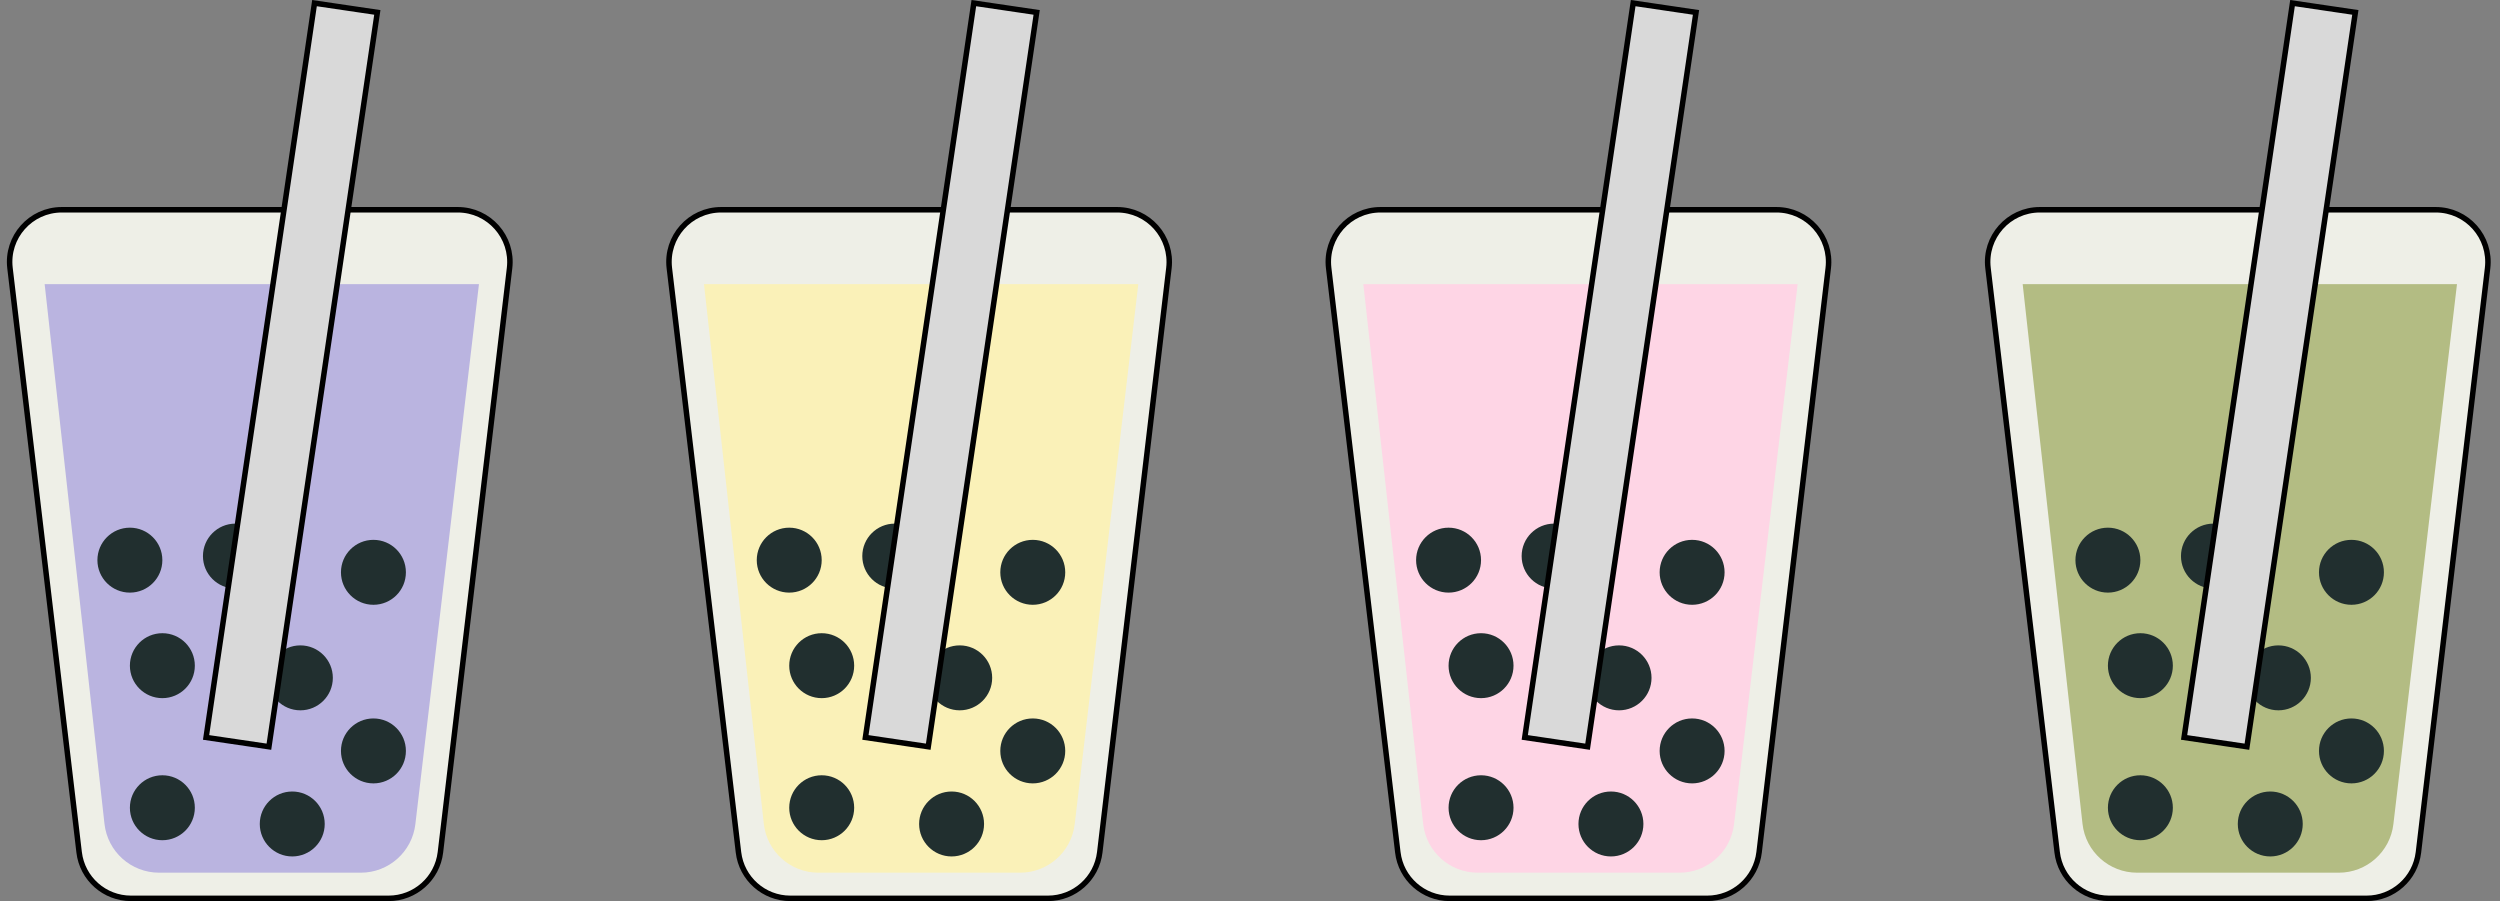 <svg width="455" height="164" viewBox="0 0 455 164" fill="none" xmlns="http://www.w3.org/2000/svg">
<rect x="0" y="0" width="455" height="164" fill="#808080" stroke="none"/>
<path d="M11.253 38.176H83.305C88.995 38.176 93.408 43.142 92.74 48.792L80.157 155.117C79.591 159.898 75.538 163.5 70.723 163.5H23.836C19.021 163.5 14.967 159.898 14.402 155.117L1.819 48.792C1.15 43.142 5.564 38.176 11.253 38.176Z" fill="#EEEFE7" stroke="black"/>
<path d="M8.126 51.712H87.171L75.597 149.998C75.004 155.034 70.736 158.829 65.666 158.829H28.953C23.857 158.829 19.576 154.996 19.014 149.931L8.126 51.712Z" fill="#BAB4E0"/>
<circle cx="23.639" cy="101.946" r="5.91" fill="#212F2F"/>
<circle cx="42.847" cy="101.207" r="5.91" fill="#212F2F"/>
<circle cx="67.964" cy="104.162" r="5.91" fill="#212F2F"/>
<circle cx="29.55" cy="121.153" r="5.91" fill="#212F2F"/>
<circle cx="54.667" cy="123.369" r="5.91" fill="#212F2F"/>
<circle cx="29.55" cy="147.009" r="5.91" fill="#212F2F"/>
<rect x="57.238" y="0.568" width="11.559" height="135.094" transform="rotate(8.399 57.238 0.568)" fill="#D9D9D9" stroke="black"/>
<circle cx="53.189" cy="149.964" r="5.91" fill="#212F2F"/>
<circle cx="67.964" cy="136.667" r="5.91" fill="#212F2F"/>
<path d="M131.253 38.176H203.305C208.995 38.176 213.408 43.142 212.74 48.792L200.157 155.117C199.591 159.898 195.538 163.5 190.723 163.5H143.836C139.021 163.5 134.967 159.898 134.402 155.117L121.819 48.792C121.15 43.142 125.564 38.176 131.253 38.176Z" fill="#EEEFE7" stroke="black"/>
<path d="M128.126 51.712H207.171L195.597 149.998C195.004 155.034 190.736 158.829 185.666 158.829H148.953C143.857 158.829 139.576 154.996 139.014 149.931L128.126 51.712Z" fill="#FAF1B8"/>
<circle cx="143.639" cy="101.946" r="5.91" fill="#212F2F"/>
<circle cx="162.847" cy="101.207" r="5.91" fill="#212F2F"/>
<circle cx="187.964" cy="104.162" r="5.91" fill="#212F2F"/>
<circle cx="149.55" cy="121.153" r="5.91" fill="#212F2F"/>
<circle cx="174.667" cy="123.369" r="5.91" fill="#212F2F"/>
<circle cx="149.55" cy="147.009" r="5.91" fill="#212F2F"/>
<rect x="177.238" y="0.568" width="11.559" height="135.094" transform="rotate(8.399 177.238 0.568)" fill="#D9D9D9" stroke="black"/>
<circle cx="173.189" cy="149.964" r="5.91" fill="#212F2F"/>
<circle cx="187.964" cy="136.667" r="5.91" fill="#212F2F"/>
<path d="M251.253 38.176H323.305C328.995 38.176 333.408 43.142 332.74 48.792L320.157 155.117C319.591 159.898 315.538 163.5 310.723 163.5H263.836C259.021 163.5 254.967 159.898 254.402 155.117L241.819 48.792C241.15 43.142 245.564 38.176 251.253 38.176Z" fill="#EEEFE7" stroke="black"/>
<path d="M248.126 51.712H327.171L315.597 149.998C315.004 155.034 310.736 158.829 305.666 158.829H268.953C263.857 158.829 259.576 154.996 259.014 149.931L248.126 51.712Z" fill="#FED5E5"/>
<circle cx="263.639" cy="101.946" r="5.91" fill="#212F2F"/>
<circle cx="282.847" cy="101.207" r="5.91" fill="#212F2F"/>
<circle cx="307.964" cy="104.162" r="5.91" fill="#212F2F"/>
<circle cx="269.55" cy="121.153" r="5.91" fill="#212F2F"/>
<circle cx="294.667" cy="123.369" r="5.91" fill="#212F2F"/>
<circle cx="269.55" cy="147.009" r="5.91" fill="#212F2F"/>
<rect x="297.238" y="0.568" width="11.559" height="135.094" transform="rotate(8.399 297.238 0.568)" fill="#D9D9D9" stroke="black"/>
<circle cx="293.189" cy="149.964" r="5.91" fill="#212F2F"/>
<circle cx="307.964" cy="136.667" r="5.91" fill="#212F2F"/>
<path d="M371.253 38.176H443.305C448.995 38.176 453.408 43.142 452.74 48.792L440.157 155.117C439.591 159.898 435.538 163.5 430.723 163.5H383.836C379.021 163.5 374.967 159.898 374.402 155.117L361.819 48.792C361.15 43.142 365.564 38.176 371.253 38.176Z" fill="#EEEFE7" stroke="black"/>
<path d="M368.126 51.712H447.171L435.597 149.998C435.004 155.034 430.736 158.829 425.666 158.829H388.953C383.857 158.829 379.576 154.996 379.014 149.931L368.126 51.712Z" fill="#B3BC83"/>
<circle cx="383.639" cy="101.946" r="5.91" fill="#212F2F"/>
<circle cx="402.847" cy="101.207" r="5.91" fill="#212F2F"/>
<circle cx="427.964" cy="104.162" r="5.91" fill="#212F2F"/>
<circle cx="389.55" cy="121.153" r="5.91" fill="#212F2F"/>
<circle cx="414.667" cy="123.369" r="5.91" fill="#212F2F"/>
<circle cx="389.55" cy="147.009" r="5.91" fill="#212F2F"/>
<rect x="417.238" y="0.568" width="11.559" height="135.094" transform="rotate(8.399 417.238 0.568)" fill="#D9D9D9" stroke="black"/>
<circle cx="413.189" cy="149.964" r="5.91" fill="#212F2F"/>
<circle cx="427.964" cy="136.667" r="5.91" fill="#212F2F"/>
</svg>
